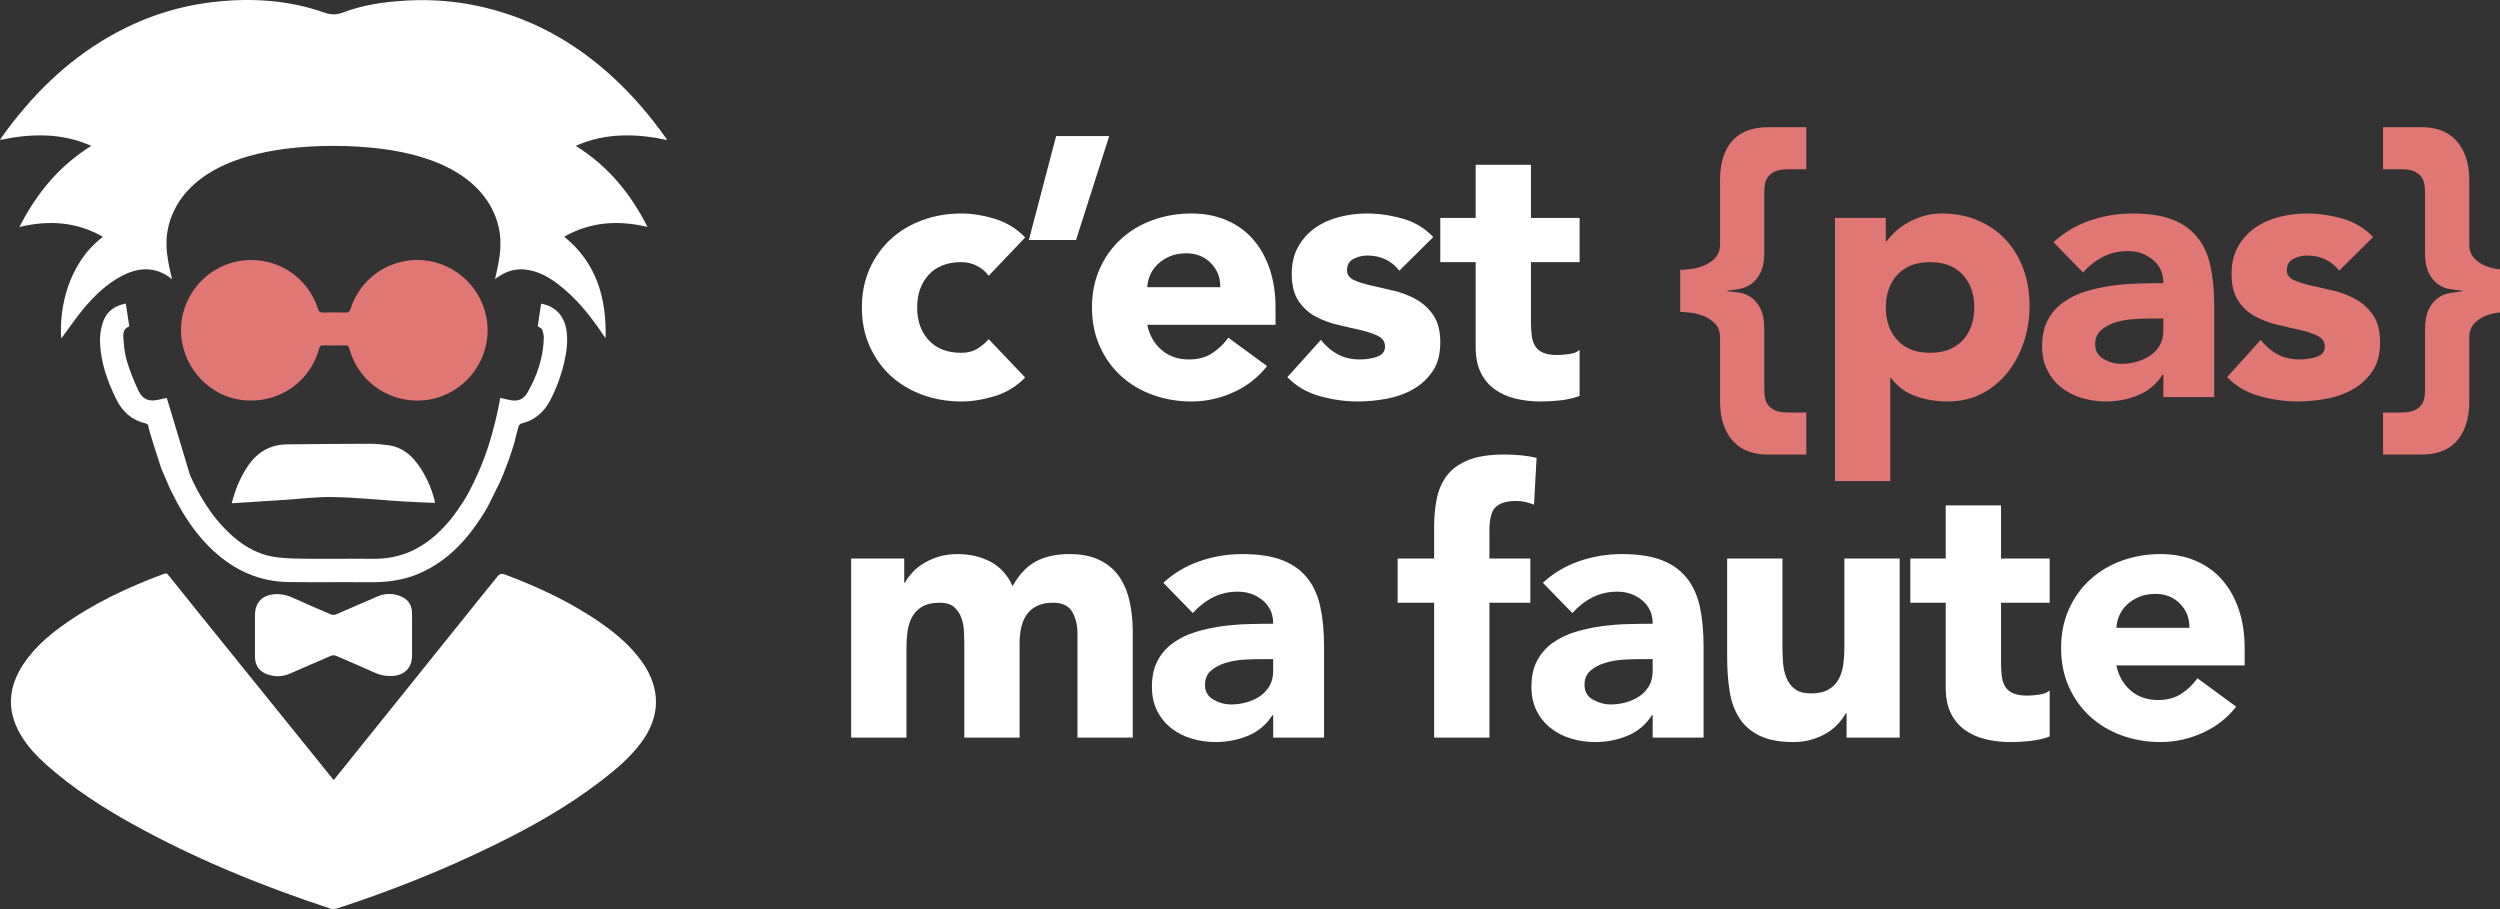 <?xml version="1.0" encoding="UTF-8"?>
<svg width="275px" height="100px" viewBox="0 0 275 100" version="1.1" xmlns="http://www.w3.org/2000/svg" xmlns:xlink="http://www.w3.org/1999/xlink">
    <rect x="0" y="0" width="275" height="100" fill="#333333" stroke="none"/>
    <!-- Generator: Sketch 55 (78076) - https://sketchapp.com -->
    <title>logo</title>
    <desc>Created with Sketch.</desc>
    <g id="Page-1" stroke="none" stroke-width="1" fill="none" fill-rule="evenodd">
        <g id="Artboard" transform="translate(-28, -45)">
            <g id="logo" transform="translate(28, 45)">
                <g id="logo-white" fill="#FFFFFF">
                    <path d="M108.755,30.336 C108.456,29.904 108.038,29.545 107.498,29.261 C106.958,28.977 106.376,28.836 105.754,28.836 C104.214,28.836 103.018,29.296 102.166,30.214 C101.315,31.134 100.889,32.337 100.889,33.821 C100.889,35.31 101.315,36.513 102.166,37.43 C103.018,38.349 104.214,38.811 105.754,38.811 C106.431,38.811 107.011,38.661 107.498,38.364 C107.984,38.067 108.403,37.715 108.755,37.308 L112.769,41.526 C111.823,42.498 110.708,43.183 109.424,43.574 C108.139,43.965 106.916,44.162 105.754,44.162 C104.241,44.162 102.815,43.919 101.477,43.432 C100.139,42.945 98.978,42.25 97.99,41.345 C97.004,40.439 96.226,39.351 95.659,38.081 C95.091,36.81 94.807,35.391 94.807,33.821 C94.807,32.254 95.091,30.837 95.659,29.565 C96.226,28.295 97.004,27.206 97.99,26.301 C98.978,25.396 100.139,24.7 101.477,24.213 C102.815,23.728 104.241,23.485 105.754,23.485 C106.916,23.485 108.139,23.679 109.424,24.071 C110.708,24.462 111.823,25.146 112.769,26.119 L108.755,30.336 Z" id="Path"></path>
                    <polygon id="Path" points="118.363 26.403 113.174 26.403 116.174 14.969 122.012 14.969"></polygon>
                    <path d="M134.227,31.593 C134.253,30.566 133.915,29.687 133.213,28.957 C132.509,28.227 131.604,27.863 130.497,27.863 C129.82,27.863 129.225,27.97 128.713,28.187 C128.199,28.403 127.76,28.679 127.395,29.018 C127.03,29.356 126.746,29.748 126.543,30.193 C126.341,30.64 126.225,31.106 126.199,31.593 L134.227,31.593 Z M139.376,40.27 C138.403,41.513 137.172,42.473 135.686,43.148 C134.199,43.823 132.659,44.162 131.064,44.162 C129.551,44.162 128.125,43.919 126.787,43.432 C125.449,42.946 124.286,42.249 123.3,41.344 C122.312,40.438 121.536,39.35 120.969,38.08 C120.401,36.81 120.117,35.391 120.117,33.821 C120.117,32.255 120.401,30.837 120.969,29.565 C121.536,28.296 122.312,27.207 123.3,26.302 C124.286,25.397 125.449,24.7 126.787,24.213 C128.125,23.727 129.551,23.484 131.064,23.484 C132.469,23.484 133.746,23.727 134.896,24.213 C136.044,24.7 137.017,25.397 137.815,26.302 C138.611,27.207 139.227,28.296 139.66,29.565 C140.091,30.837 140.308,32.255 140.308,33.821 L140.308,35.727 L126.199,35.727 C126.442,36.89 126.969,37.817 127.78,38.504 C128.591,39.195 129.59,39.54 130.78,39.54 C131.78,39.54 132.625,39.317 133.314,38.869 C134.004,38.425 134.605,37.85 135.119,37.148 L139.376,40.27 Z" id="Shape"></path>
                    <path d="M153.931,29.769 C153.039,28.659 151.864,28.106 150.404,28.106 C149.89,28.106 149.39,28.228 148.904,28.471 C148.417,28.713 148.174,29.133 148.174,29.728 C148.174,30.215 148.423,30.572 148.924,30.801 C149.424,31.033 150.059,31.234 150.83,31.409 C151.6,31.587 152.424,31.776 153.303,31.977 C154.18,32.181 155.006,32.498 155.776,32.931 C156.547,33.363 157.181,33.952 157.682,34.694 C158.181,35.438 158.432,36.433 158.432,37.674 C158.432,38.945 158.155,39.993 157.601,40.816 C157.046,41.641 156.337,42.303 155.472,42.804 C154.606,43.305 153.633,43.656 152.553,43.857 C151.471,44.06 150.404,44.161 149.35,44.161 C147.971,44.161 146.578,43.965 145.174,43.573 C143.768,43.183 142.579,42.486 141.606,41.486 L145.295,37.391 C145.863,38.094 146.491,38.626 147.181,38.991 C147.87,39.356 148.674,39.54 149.593,39.54 C150.295,39.54 150.931,39.439 151.499,39.235 C152.066,39.032 152.35,38.661 152.35,38.121 C152.35,37.607 152.1,37.22 151.6,36.966 C151.099,36.709 150.465,36.492 149.694,36.315 C148.924,36.14 148.099,35.952 147.221,35.748 C146.342,35.546 145.518,35.241 144.748,34.837 C143.978,34.431 143.342,33.857 142.842,33.114 C142.341,32.371 142.092,31.376 142.092,30.134 C142.092,28.971 142.328,27.97 142.802,27.133 C143.274,26.296 143.897,25.606 144.667,25.065 C145.437,24.525 146.322,24.127 147.323,23.869 C148.322,23.612 149.335,23.484 150.363,23.484 C151.661,23.484 152.971,23.674 154.296,24.052 C155.621,24.428 156.742,25.104 157.662,26.078 L153.931,29.769 Z" id="Path"></path>
                    <path d="M173.757,28.835 L168.405,28.835 L168.405,35.404 C168.405,35.945 168.431,36.438 168.486,36.885 C168.54,37.33 168.661,37.715 168.851,38.038 C169.039,38.364 169.33,38.614 169.723,38.789 C170.114,38.966 170.635,39.054 171.284,39.054 C171.608,39.054 172.034,39.02 172.561,38.952 C173.088,38.883 173.486,38.729 173.757,38.485 L173.757,43.553 C173.081,43.797 172.378,43.957 171.649,44.04 C170.919,44.123 170.202,44.162 169.5,44.162 C168.473,44.162 167.526,44.054 166.662,43.836 C165.796,43.621 165.04,43.277 164.391,42.803 C163.742,42.331 163.236,41.716 162.871,40.959 C162.506,40.203 162.323,39.283 162.323,38.203 L162.323,28.835 L158.431,28.835 L158.431,23.971 L162.323,23.971 L162.323,18.13 L168.405,18.13 L168.405,23.971 L173.757,23.971 L173.757,28.835 Z" id="Path"></path>
                    <path d="M93.627,61.435 L99.465,61.435 L99.465,64.111 L99.546,64.111 C99.735,63.732 100.005,63.354 100.357,62.974 C100.709,62.598 101.128,62.257 101.614,61.961 C102.101,61.664 102.654,61.42 103.276,61.231 C103.898,61.043 104.574,60.948 105.304,60.948 C106.682,60.948 107.904,61.231 108.973,61.8 C110.04,62.367 110.845,63.259 111.385,64.476 C112.089,63.206 112.939,62.301 113.94,61.759 C114.939,61.218 116.17,60.948 117.629,60.948 C118.954,60.948 120.068,61.17 120.974,61.616 C121.879,62.063 122.596,62.672 123.123,63.44 C123.65,64.212 124.028,65.117 124.258,66.158 C124.487,67.198 124.603,68.313 124.603,69.502 L124.603,81.139 L118.521,81.139 L118.521,69.666 C118.521,68.746 118.326,67.956 117.933,67.292 C117.541,66.631 116.846,66.299 115.845,66.299 C115.142,66.299 114.555,66.415 114.082,66.645 C113.608,66.874 113.23,67.192 112.946,67.598 C112.663,68.002 112.46,68.475 112.338,69.016 C112.217,69.557 112.156,70.125 112.156,70.72 L112.156,81.139 L106.074,81.139 L106.074,70.72 C106.074,70.368 106.06,69.935 106.034,69.422 C106.006,68.908 105.912,68.422 105.75,67.963 C105.588,67.502 105.324,67.111 104.959,66.785 C104.594,66.461 104.06,66.299 103.358,66.299 C102.574,66.299 101.938,66.441 101.452,66.725 C100.965,67.01 100.595,67.388 100.337,67.86 C100.081,68.333 99.911,68.868 99.83,69.462 C99.749,70.057 99.709,70.678 99.709,71.328 L99.709,81.139 L93.627,81.139 L93.627,61.435 Z" id="Path"></path>
                    <path d="M138.551,72.503 C138.092,72.503 137.517,72.523 136.827,72.564 C136.138,72.603 135.475,72.719 134.841,72.909 C134.206,73.098 133.665,73.381 133.219,73.76 C132.773,74.139 132.55,74.665 132.55,75.341 C132.55,76.071 132.861,76.611 133.482,76.963 C134.104,77.315 134.752,77.49 135.429,77.49 C136.022,77.49 136.597,77.409 137.152,77.247 C137.706,77.085 138.199,76.855 138.632,76.558 C139.063,76.261 139.409,75.881 139.666,75.422 C139.922,74.962 140.051,74.422 140.051,73.801 L140.051,72.503 L138.551,72.503 Z M140.051,78.666 L139.97,78.666 C139.293,79.719 138.396,80.478 137.273,80.935 C136.151,81.397 134.968,81.626 133.726,81.626 C132.806,81.626 131.921,81.497 131.07,81.241 C130.219,80.983 129.468,80.599 128.82,80.084 C128.171,79.573 127.658,78.935 127.279,78.18 C126.901,77.422 126.711,76.543 126.711,75.546 C126.711,74.407 126.921,73.449 127.34,72.665 C127.758,71.882 128.326,71.232 129.043,70.721 C129.76,70.205 130.576,69.807 131.496,69.523 C132.415,69.239 133.367,69.031 134.354,68.895 C135.34,68.76 136.326,68.677 137.314,68.651 C138.301,68.624 139.214,68.611 140.051,68.611 C140.051,67.529 139.666,66.672 138.895,66.036 C138.125,65.402 137.213,65.083 136.158,65.083 C135.158,65.083 134.246,65.293 133.422,65.712 C132.598,66.132 131.861,66.705 131.212,67.435 L127.968,64.11 C129.104,63.056 130.429,62.265 131.942,61.737 C133.455,61.211 135.023,60.949 136.645,60.949 C138.429,60.949 139.896,61.171 141.044,61.615 C142.194,62.063 143.112,62.719 143.801,63.583 C144.49,64.449 144.971,65.509 145.24,66.766 C145.511,68.021 145.646,69.475 145.646,71.125 L145.646,81.139 L140.051,81.139 L140.051,78.666 Z" id="Shape"></path>
                    <path d="M157.754,66.299 L153.74,66.299 L153.74,61.435 L157.754,61.435 L157.754,57.947 C157.754,56.867 157.848,55.846 158.038,54.886 C158.227,53.926 158.592,53.082 159.132,52.352 C159.673,51.622 160.45,51.048 161.464,50.629 C162.477,50.21 163.808,50 165.457,50 C166.079,50 166.687,50.028 167.282,50.081 C167.876,50.136 168.458,50.229 169.025,50.365 L168.742,55.516 C168.39,55.38 168.065,55.278 167.769,55.21 C167.47,55.144 167.133,55.107 166.755,55.107 C165.782,55.107 165.052,55.319 164.565,55.737 C164.079,56.157 163.836,57.014 163.836,58.312 L163.836,61.435 L168.336,61.435 L168.336,66.299 L163.836,66.299 L163.836,81.139 L157.754,81.139 L157.754,66.299 Z" id="Path"></path>
                    <path d="M180.297,72.503 C179.838,72.503 179.263,72.523 178.575,72.564 C177.884,72.603 177.223,72.719 176.587,72.909 C175.953,73.098 175.411,73.381 174.965,73.76 C174.521,74.139 174.296,74.665 174.296,75.341 C174.296,76.071 174.607,76.611 175.229,76.963 C175.851,77.315 176.5,77.49 177.176,77.49 C177.77,77.49 178.343,77.409 178.898,77.247 C179.453,77.085 179.946,76.855 180.379,76.558 C180.809,76.261 181.155,75.881 181.413,75.422 C181.668,74.962 181.797,74.422 181.797,73.801 L181.797,72.503 L180.297,72.503 Z M181.797,78.666 L181.716,78.666 C181.041,79.719 180.142,80.478 179.02,80.935 C177.899,81.397 176.714,81.626 175.472,81.626 C174.552,81.626 173.669,81.497 172.816,81.241 C171.965,80.983 171.215,80.599 170.566,80.084 C169.917,79.573 169.405,78.935 169.025,78.18 C168.647,77.422 168.458,76.543 168.458,75.546 C168.458,74.407 168.668,73.449 169.086,72.665 C169.505,71.882 170.072,71.232 170.789,70.721 C171.506,70.205 172.322,69.807 173.243,69.523 C174.161,69.239 175.114,69.031 176.102,68.895 C177.086,68.76 178.074,68.677 179.06,68.651 C180.048,68.624 180.96,68.611 181.797,68.611 C181.797,67.529 181.413,66.672 180.641,66.036 C179.871,65.402 178.959,65.083 177.906,65.083 C176.904,65.083 175.992,65.293 175.168,65.712 C174.344,66.132 173.608,66.705 172.96,67.435 L169.715,64.11 C170.85,63.056 172.175,62.265 173.689,61.737 C175.201,61.211 176.769,60.949 178.393,60.949 C180.175,60.949 181.642,61.171 182.792,61.615 C183.94,62.063 184.858,62.719 185.547,63.583 C186.238,64.449 186.717,65.509 186.987,66.766 C187.257,68.021 187.392,69.475 187.392,71.125 L187.392,81.139 L181.797,81.139 L181.797,78.666 Z" id="Shape"></path>
                    <path d="M208.962,81.139 L203.125,81.139 L203.125,78.463 L203.042,78.463 C202.827,78.843 202.549,79.221 202.211,79.598 C201.872,79.976 201.461,80.315 200.975,80.614 C200.488,80.91 199.935,81.154 199.312,81.343 C198.69,81.532 198.015,81.626 197.286,81.626 C195.744,81.626 194.495,81.388 193.536,80.916 C192.576,80.444 191.832,79.787 191.306,78.95 C190.777,78.113 190.426,77.127 190.25,75.988 C190.075,74.855 189.987,73.625 189.987,72.3 L189.987,61.436 L196.07,61.436 L196.07,71.085 C196.07,71.652 196.089,72.239 196.131,72.846 C196.17,73.454 196.292,74.018 196.496,74.53 C196.697,75.044 197.008,75.463 197.427,75.789 C197.845,76.11 198.446,76.275 199.231,76.275 C200.014,76.275 200.652,76.132 201.138,75.848 C201.625,75.564 201.994,75.186 202.252,74.713 C202.509,74.241 202.677,73.706 202.76,73.111 C202.84,72.516 202.882,71.895 202.882,71.246 L202.882,61.436 L208.962,61.436 L208.962,81.139 Z" id="Path"></path>
                    <path d="M225.463,66.299 L220.112,66.299 L220.112,72.868 C220.112,73.409 220.137,73.902 220.192,74.349 C220.246,74.794 220.367,75.179 220.557,75.502 C220.745,75.828 221.036,76.078 221.429,76.253 C221.82,76.43 222.342,76.518 222.99,76.518 C223.316,76.518 223.741,76.484 224.267,76.416 C224.794,76.347 225.192,76.193 225.463,75.949 L225.463,81.017 C224.787,81.261 224.084,81.421 223.355,81.504 C222.625,81.587 221.909,81.626 221.207,81.626 C220.179,81.626 219.232,81.518 218.369,81.3 C217.503,81.086 216.746,80.741 216.097,80.267 C215.448,79.795 214.942,79.18 214.577,78.423 C214.212,77.667 214.029,76.747 214.029,75.667 L214.029,66.299 L210.137,66.299 L210.137,61.435 L214.029,61.435 L214.029,55.594 L220.112,55.594 L220.112,61.435 L225.463,61.435 L225.463,66.299 Z" id="Path"></path>
                    <path d="M240.83,69.057 C240.857,68.03 240.519,67.151 239.816,66.421 C239.113,65.692 238.208,65.327 237.1,65.327 C236.424,65.327 235.83,65.434 235.316,65.651 C234.802,65.867 234.363,66.143 233.998,66.482 C233.633,66.82 233.349,67.212 233.147,67.657 C232.944,68.104 232.83,68.57 232.802,69.057 L240.83,69.057 Z M245.979,77.734 C245.006,78.978 243.775,79.938 242.29,80.612 C240.802,81.287 239.262,81.626 237.667,81.626 C236.154,81.626 234.728,81.383 233.39,80.896 C232.052,80.41 230.891,79.713 229.903,78.808 C228.915,77.902 228.139,76.814 227.572,75.544 C227.004,74.274 226.72,72.855 226.72,71.285 C226.72,69.719 227.004,68.301 227.572,67.03 C228.139,65.76 228.915,64.671 229.903,63.766 C230.891,62.861 232.052,62.164 233.39,61.678 C234.728,61.191 236.154,60.948 237.667,60.948 C239.072,60.948 240.351,61.191 241.499,61.678 C242.647,62.164 243.622,62.861 244.42,63.766 C245.215,64.671 245.83,65.76 246.263,67.03 C246.696,68.301 246.912,69.719 246.912,71.285 L246.912,73.191 L232.802,73.191 C233.045,74.354 233.572,75.281 234.383,75.969 C235.194,76.659 236.195,77.004 237.384,77.004 C238.384,77.004 239.23,76.781 239.918,76.333 C240.607,75.889 241.209,75.314 241.722,74.612 L245.979,77.734 Z" id="Shape"></path>
                    <path d="M45.325,69.864 L45.325,72.091 C45.325,73.427 44.546,74.256 43.207,74.351 C42.532,74.399 41.895,74.299 41.268,74.017 C39.836,73.368 38.389,72.747 36.941,72.13 C36.797,72.068 36.582,72.065 36.439,72.126 C34.908,72.777 33.386,73.452 31.857,74.112 C31.044,74.463 30.206,74.461 29.381,74.169 C28.509,73.859 28.052,73.184 28.049,72.257 C28.045,70.721 28.049,69.185 28.049,67.648 C28.047,66.299 28.831,65.473 30.186,65.363 C30.951,65.301 31.646,65.489 32.335,65.805 C33.683,66.422 35.044,67.008 36.41,67.589 C36.565,67.654 36.795,67.657 36.95,67.59 C38.494,66.934 40.026,66.248 41.568,65.591 C42.383,65.243 43.224,65.255 44.042,65.576 C44.877,65.903 45.318,66.533 45.324,67.441 C45.33,68.249 45.325,69.056 45.325,69.864 Z" id="Path"></path>
                    <path d="M70.669,72.869 C69.505,71.201 67.999,69.881 66.355,68.716 C63.032,66.353 59.374,64.638 55.572,63.207 C55.182,63.061 54.971,63.096 54.703,63.43 C54.365,63.852 54.028,64.272 53.689,64.693 L53.686,64.687 L36.708,85.809 L23.086,68.94 C21.57,67.056 20.054,65.175 18.541,63.29 C18.411,63.126 18.306,63.019 18.062,63.112 C14.056,64.6 10.206,66.393 6.734,68.917 C5.124,70.086 3.655,71.411 2.55,73.089 C0.917,75.571 0.72,78.125 2.223,80.743 C2.992,82.081 4.038,83.185 5.186,84.198 C8.023,86.704 11.175,88.754 14.469,90.584 C21.456,94.469 28.821,97.473 36.403,99.965 C36.602,100.03 36.863,99.997 37.07,99.93 C42.943,98.02 48.669,95.741 54.221,93.032 C58.369,91.007 62.388,88.757 66.061,85.938 C67.686,84.692 69.257,83.386 70.499,81.731 C72.651,78.867 72.713,75.797 70.669,72.869 Z" id="Path"></path>
                    <path d="M63.331,16.042 C66.634,14.587 69.963,14.675 73.389,15.402 C73.304,15.273 73.256,15.198 73.205,15.126 C71.521,12.749 69.636,10.546 67.497,8.566 C64.206,5.521 60.493,3.165 56.247,1.688 C52.452,0.366 48.547,-0.177 44.53,0.073 C42.206,0.217 39.911,0.539 37.731,1.375 C36.973,1.666 36.375,1.63 35.62,1.366 C31.767,0.017 27.782,-0.238 23.749,0.19 C19.553,0.635 15.623,1.941 11.966,4.054 C7.176,6.823 3.367,10.638 0.177,15.113 C0.122,15.191 0.075,15.278 0,15.399 C3.423,14.674 6.752,14.587 10.041,16.044 C6.505,18.245 4.013,21.277 2.136,24.967 C5.378,24.195 8.42,24.389 11.321,26.047 C7.472,28.966 6.497,33.942 6.735,37.235 C6.813,37.13 6.871,37.054 6.929,36.975 C7.666,35.984 8.362,34.957 9.15,34.006 C10.352,32.555 11.697,31.246 13.387,30.358 C15.27,29.366 17.114,29.286 18.869,30.671 C18.884,30.681 18.913,30.672 18.913,30.672 C18.817,30.222 18.709,29.773 18.612,29.324 C18.523,28.884 18.436,28.389 18.375,27.912 C18.3,27.194 18.293,26.489 18.365,25.796 C18.735,22.928 21.133,16.103 36.683,16.045 C52.118,16.102 54.597,22.828 54.992,25.733 C55.072,26.479 55.064,27.259 54.97,28.068 C54.882,28.703 54.752,29.359 54.643,29.854 C54.605,30.02 54.568,30.187 54.53,30.354 C54.484,30.55 54.452,30.672 54.452,30.672 L54.463,30.649 C54.461,30.666 54.456,30.681 54.452,30.698 C54.553,30.627 54.656,30.556 54.757,30.485 C55.784,29.757 56.912,29.47 58.159,29.705 C59.325,29.922 60.34,30.471 61.273,31.173 C63.364,32.743 64.97,34.753 66.404,36.912 C66.472,37.013 66.544,37.112 66.615,37.21 C66.728,32.83 65.648,28.942 62.064,26.037 C64.966,24.389 68.004,24.198 71.227,24.962 C69.356,21.27 66.863,18.243 63.331,16.042 Z" id="Path"></path>
                    <path d="M62.328,36.464 C62.114,34.788 61.13,33.685 59.524,33.405 C59.399,34.237 59.275,35.068 59.15,35.89 C59.616,36.132 59.677,36.215 59.771,36.733 C59.797,36.872 59.826,37.015 59.823,37.157 C59.76,39.341 59.084,41.35 57.999,43.22 C57.556,43.984 56.872,44.192 56.015,43.989 C55.692,43.914 55.368,43.846 55.023,43.768 C54.997,43.921 54.97,44.072 54.944,44.218 C54.79,45.061 54.393,46.998 53.666,49.243 C53.307,50.349 52.886,51.379 52.496,52.242 C52.391,52.469 52.283,52.701 52.176,52.928 C51.654,54.02 51.251,54.712 51.251,54.712 C51.145,54.874 51.04,55.034 50.94,55.197 C50.214,56.379 49.373,57.468 48.378,58.437 C46.349,60.415 43.957,61.501 41.084,61.47 C38.676,61.443 36.265,61.491 33.856,61.463 C32.597,61.447 31.32,61.449 30.084,61.243 C28.101,60.913 26.459,59.856 25.03,58.461 C23.21,56.686 21.934,54.554 20.902,52.265 L18.345,43.766 C18.013,43.84 17.722,43.9 17.432,43.968 C16.403,44.207 15.689,43.95 15.236,42.992 C14.732,41.924 14.29,40.821 13.95,39.693 C13.707,38.883 13.628,38.012 13.568,37.16 C13.531,36.671 13.588,36.122 14.219,35.903 C14.092,35.063 13.969,34.235 13.841,33.392 C12.544,33.63 11.663,34.324 11.291,35.534 C11.096,36.17 10.984,36.862 11,37.525 C11.059,39.806 11.798,41.914 12.799,43.936 C13.473,45.301 14.517,46.237 16.039,46.58 C16.141,46.603 16.29,46.71 16.299,46.793 C16.368,47.355 17.444,50.627 17.745,51.548 L18.718,53.793 L19.141,54.621 L19.135,54.621 C19.235,54.812 19.297,54.932 19.36,55.052 L19.361,55.052 L19.509,55.341 C20.582,57.301 21.85,59.106 23.501,60.617 C25.832,62.756 28.556,63.99 31.75,64.026 C34.706,64.061 37.664,64.019 40.62,64.046 C42.475,64.062 44.283,63.857 46.006,63.128 C49.444,61.672 51.723,59.009 53.562,55.891 C53.562,55.891 53.501,56.069 54.703,53.613 C54.987,53.111 55.185,52.562 55.45,51.952 L55.442,51.952 C56.183,50.133 56.596,48.622 56.596,48.622 C56.742,48.045 56.874,47.468 57.043,46.898 C57.079,46.772 57.224,46.618 57.347,46.587 C58.798,46.24 59.823,45.364 60.504,44.066 C61.202,42.734 61.72,41.332 62.061,39.871 C62.321,38.75 62.478,37.622 62.328,36.464 Z" id="Path"></path>
                    <path d="M47.858,55.321 C46.653,55.266 45.483,55.23 44.316,55.156 C41.77,54.995 39.226,54.724 36.678,54.675 C34.824,54.637 32.964,54.881 31.106,54.999 C29.262,55.117 27.421,55.236 25.489,55.359 C25.566,55.076 25.61,54.908 25.66,54.742 C26.017,53.537 26.514,52.397 27.211,51.345 C28.247,49.779 29.671,48.9 31.569,48.88 C34.655,48.844 37.741,48.819 40.826,48.813 C41.435,48.812 42.047,48.897 42.654,48.968 C43.779,49.099 44.696,49.629 45.457,50.451 C46.517,51.597 47.555,53.667 47.858,55.321 Z" id="Path"></path>
                </g>
                <g id="logo-color" transform="translate(19.91, 13.995)" fill="#E17774">
                    <path d="M178.782,36.005 L174.524,36.005 C173.795,36.005 173.111,35.896 172.477,35.68 C171.841,35.463 171.287,35.113 170.815,34.626 C170.341,34.139 169.969,33.524 169.7,32.781 C169.429,32.038 169.294,31.139 169.294,30.084 L169.294,23.111 C169.294,22.49 169.112,21.989 168.747,21.611 C168.382,21.233 167.956,20.949 167.47,20.759 C166.983,20.57 166.497,20.448 166.01,20.395 C165.523,20.341 165.159,20.313 164.915,20.313 L164.915,15.691 C165.159,15.691 165.523,15.665 166.01,15.61 C166.497,15.555 166.983,15.434 167.47,15.245 C167.956,15.057 168.382,14.772 168.747,14.392 C169.112,14.014 169.294,13.516 169.294,12.894 L169.294,5.879 C169.294,4.825 169.422,3.927 169.679,3.183 C169.937,2.44 170.302,1.832 170.774,1.357 C171.246,0.885 171.801,0.54 172.436,0.325 C173.072,0.107 173.767,0 174.524,0 L178.782,0 L178.782,4.621 L176.795,4.621 C176.172,4.621 175.686,4.703 175.335,4.864 C174.983,5.028 174.72,5.238 174.545,5.494 C174.368,5.75 174.261,6.036 174.22,6.347 C174.18,6.655 174.16,6.948 174.16,7.217 L174.16,13.745 C174.16,14.691 174.025,15.434 173.754,15.975 C173.483,16.517 173.152,16.926 172.761,17.212 C172.368,17.495 171.935,17.685 171.463,17.779 C170.99,17.873 170.538,17.934 170.105,17.962 L170.105,18.043 C170.538,18.069 170.99,18.122 171.463,18.205 C171.935,18.286 172.368,18.469 172.761,18.752 C173.152,19.036 173.483,19.448 173.754,19.989 C174.025,20.529 174.16,21.273 174.16,22.218 L174.16,28.788 C174.16,29.057 174.18,29.348 174.22,29.659 C174.261,29.969 174.368,30.253 174.545,30.511 C174.72,30.767 174.983,30.977 175.335,31.139 C175.686,31.301 176.172,31.382 176.795,31.382 L178.782,31.382 L178.782,36.005 Z" id="Path"></path>
                    <path d="M187.531,19.826 C187.531,21.313 187.956,22.516 188.808,23.434 C189.659,24.354 190.855,24.814 192.396,24.814 C193.937,24.814 195.133,24.354 195.984,23.434 C196.836,22.516 197.261,21.313 197.261,19.826 C197.261,18.342 196.836,17.138 195.984,16.219 C195.133,15.301 193.937,14.84 192.396,14.84 C190.855,14.84 189.659,15.301 188.808,16.219 C187.956,17.138 187.531,18.342 187.531,19.826 Z M181.936,9.975 L187.531,9.975 L187.531,12.568 L187.612,12.568 C187.855,12.218 188.172,11.859 188.565,11.494 C188.956,11.129 189.416,10.799 189.943,10.502 C190.47,10.204 191.045,9.962 191.666,9.772 C192.287,9.582 192.949,9.488 193.653,9.488 C195.113,9.488 196.436,9.737 197.626,10.238 C198.815,10.739 199.836,11.44 200.688,12.345 C201.539,13.253 202.193,14.326 202.654,15.57 C203.113,16.814 203.343,18.178 203.343,19.665 C203.343,21.044 203.133,22.36 202.715,23.618 C202.295,24.874 201.701,25.99 200.931,26.963 C200.16,27.936 199.221,28.714 198.113,29.295 C197.004,29.874 195.748,30.166 194.342,30.166 C193.071,30.166 191.889,29.97 190.795,29.577 C189.7,29.188 188.801,28.517 188.098,27.572 L188.017,27.572 L188.017,38.923 L181.936,38.923 L181.936,9.975 Z" id="Shape"></path>
                    <path d="M216.559,21.043 C216.1,21.043 215.525,21.064 214.838,21.104 C214.147,21.143 213.485,21.259 212.849,21.449 C212.215,21.639 211.674,21.921 211.228,22.3 C210.783,22.68 210.559,23.205 210.559,23.882 C210.559,24.611 210.87,25.152 211.491,25.503 C212.114,25.855 212.763,26.03 213.439,26.03 C214.032,26.03 214.606,25.95 215.16,25.787 C215.715,25.625 216.209,25.395 216.642,25.098 C217.072,24.801 217.418,24.422 217.676,23.963 C217.931,23.502 218.059,22.962 218.059,22.341 L218.059,21.043 L216.559,21.043 Z M218.059,27.206 L217.978,27.206 C217.304,28.259 216.404,29.018 215.282,29.476 C214.161,29.937 212.977,30.166 211.734,30.166 C210.815,30.166 209.932,30.037 209.079,29.781 C208.227,29.523 207.479,29.14 206.828,28.624 C206.18,28.113 205.667,27.476 205.289,26.72 C204.91,25.962 204.72,25.084 204.72,24.086 C204.72,22.948 204.93,21.989 205.35,21.206 C205.769,20.422 206.335,19.772 207.053,19.261 C207.768,18.745 208.585,18.347 209.506,18.063 C210.424,17.779 211.377,17.571 212.364,17.435 C213.349,17.3 214.337,17.218 215.323,17.192 C216.31,17.164 217.222,17.151 218.059,17.151 C218.059,16.069 217.676,15.212 216.904,14.576 C216.134,13.942 215.221,13.624 214.169,13.624 C213.167,13.624 212.254,13.834 211.43,14.252 C210.606,14.672 209.871,15.245 209.222,15.975 L205.977,12.65 C207.114,11.596 208.437,10.806 209.952,10.277 C211.464,9.752 213.032,9.489 214.655,9.489 C216.438,9.489 217.904,9.711 219.054,10.155 C220.203,10.603 221.121,11.259 221.81,12.123 C222.501,12.989 222.98,14.049 223.249,15.306 C223.52,16.562 223.655,18.015 223.655,19.665 L223.655,29.68 L218.059,29.68 L218.059,27.206 Z" id="Shape"></path>
                    <path d="M237.4,15.773 C236.508,14.664 235.331,14.111 233.871,14.111 C233.359,14.111 232.858,14.232 232.371,14.476 C231.885,14.717 231.641,15.137 231.641,15.732 C231.641,16.219 231.892,16.577 232.393,16.806 C232.892,17.037 233.527,17.238 234.297,17.414 C235.069,17.592 235.893,17.78 236.77,17.981 C237.649,18.186 238.473,18.503 239.244,18.936 C240.015,19.367 240.65,19.956 241.151,20.698 C241.65,21.442 241.899,22.437 241.899,23.678 C241.899,24.949 241.623,25.998 241.068,26.82 C240.513,27.646 239.805,28.308 238.939,28.808 C238.075,29.309 237.102,29.66 236.022,29.861 C234.94,30.064 233.871,30.165 232.819,30.165 C231.44,30.165 230.047,29.97 228.643,29.577 C227.235,29.188 226.048,28.49 225.073,27.491 L228.764,23.396 C229.332,24.098 229.959,24.631 230.649,24.996 C231.337,25.361 232.142,25.545 233.062,25.545 C233.764,25.545 234.4,25.443 234.966,25.239 C235.535,25.036 235.818,24.666 235.818,24.125 C235.818,23.611 235.567,23.225 235.069,22.97 C234.568,22.714 233.932,22.496 233.162,22.32 C232.393,22.145 231.568,21.956 230.689,21.752 C229.811,21.551 228.986,21.245 228.215,20.841 C227.446,20.436 226.811,19.861 226.311,19.118 C225.81,18.375 225.56,17.38 225.56,16.138 C225.56,14.975 225.797,13.975 226.269,13.138 C226.743,12.301 227.364,11.61 228.136,11.07 C228.906,10.53 229.791,10.132 230.791,9.874 C231.791,9.616 232.804,9.489 233.832,9.489 C235.13,9.489 236.44,9.678 237.765,10.056 C239.089,10.433 240.209,11.109 241.129,12.082 L237.4,15.773 Z" id="Path"></path>
                    <path d="M242.225,3.55271368e-15 L246.602,3.55271368e-15 C247.279,3.55271368e-15 247.927,0.107 248.549,0.326 C249.171,0.54 249.719,0.892 250.192,1.379 C250.664,1.865 251.036,2.481 251.306,3.225 C251.576,3.968 251.713,4.864 251.713,5.92 L251.713,12.893 C251.713,13.516 251.888,14.016 252.24,14.392 C252.59,14.772 253.001,15.057 253.476,15.245 C253.948,15.433 254.429,15.555 254.916,15.61 C255.402,15.665 255.793,15.691 256.09,15.691 L256.09,20.313 C255.793,20.313 255.402,20.341 254.916,20.394 C254.429,20.448 253.948,20.57 253.476,20.759 C253.001,20.949 252.59,21.233 252.24,21.611 C251.888,21.99 251.713,22.49 251.713,23.111 L251.713,30.127 C251.713,31.18 251.576,32.077 251.306,32.822 C251.036,33.566 250.671,34.174 250.212,34.646 C249.752,35.118 249.205,35.463 248.57,35.682 C247.933,35.896 247.238,36.005 246.481,36.005 L242.225,36.005 L242.225,31.382 L244.212,31.382 C244.833,31.382 245.32,31.301 245.671,31.139 C246.022,30.978 246.285,30.767 246.462,30.511 C246.637,30.254 246.746,29.969 246.785,29.659 C246.827,29.349 246.846,29.057 246.846,28.787 L246.846,22.259 C246.846,21.314 246.982,20.57 247.253,20.029 C247.522,19.489 247.854,19.077 248.245,18.794 C248.637,18.509 249.07,18.327 249.543,18.245 C250.015,18.164 250.467,18.098 250.9,18.043 L250.9,17.962 C250.467,17.936 250.015,17.881 249.543,17.799 C249.07,17.718 248.637,17.535 248.245,17.252 C247.854,16.97 247.522,16.557 247.253,16.017 C246.982,15.477 246.846,14.732 246.846,13.786 L246.846,7.217 C246.846,6.948 246.827,6.657 246.785,6.347 C246.746,6.035 246.637,5.752 246.462,5.494 C246.285,5.238 246.022,5.029 245.671,4.864 C245.32,4.703 244.833,4.621 244.212,4.621 L242.225,4.621 L242.225,3.55271368e-15 Z" id="Path"></path>
                    <path d="M25.991,30.071 C22.49,30.071 19.429,27.737 18.522,24.358 C18.453,24.099 18.361,23.992 18.083,23.998 C17.262,24.015 16.441,24.012 15.622,23.999 C15.361,23.993 15.27,24.089 15.203,24.335 C14.239,27.899 11.005,30.23 7.283,30.061 C3.77,29.901 0.771,27.227 0.123,23.678 C-0.667,19.341 2.43,15.169 6.813,14.662 C10.517,14.235 13.933,16.429 15.069,19.984 C15.173,20.314 15.319,20.396 15.638,20.388 C16.444,20.367 17.254,20.363 18.06,20.389 C18.402,20.402 18.548,20.307 18.658,19.968 C19.689,16.753 22.643,14.601 25.99,14.603 C29.644,14.603 32.832,17.203 33.566,20.785 C34.548,25.563 30.87,30.07 25.991,30.071 Z" id="Path" fill-rule="nonzero"></path>
                </g>
            </g>
        </g>
    </g>
</svg>